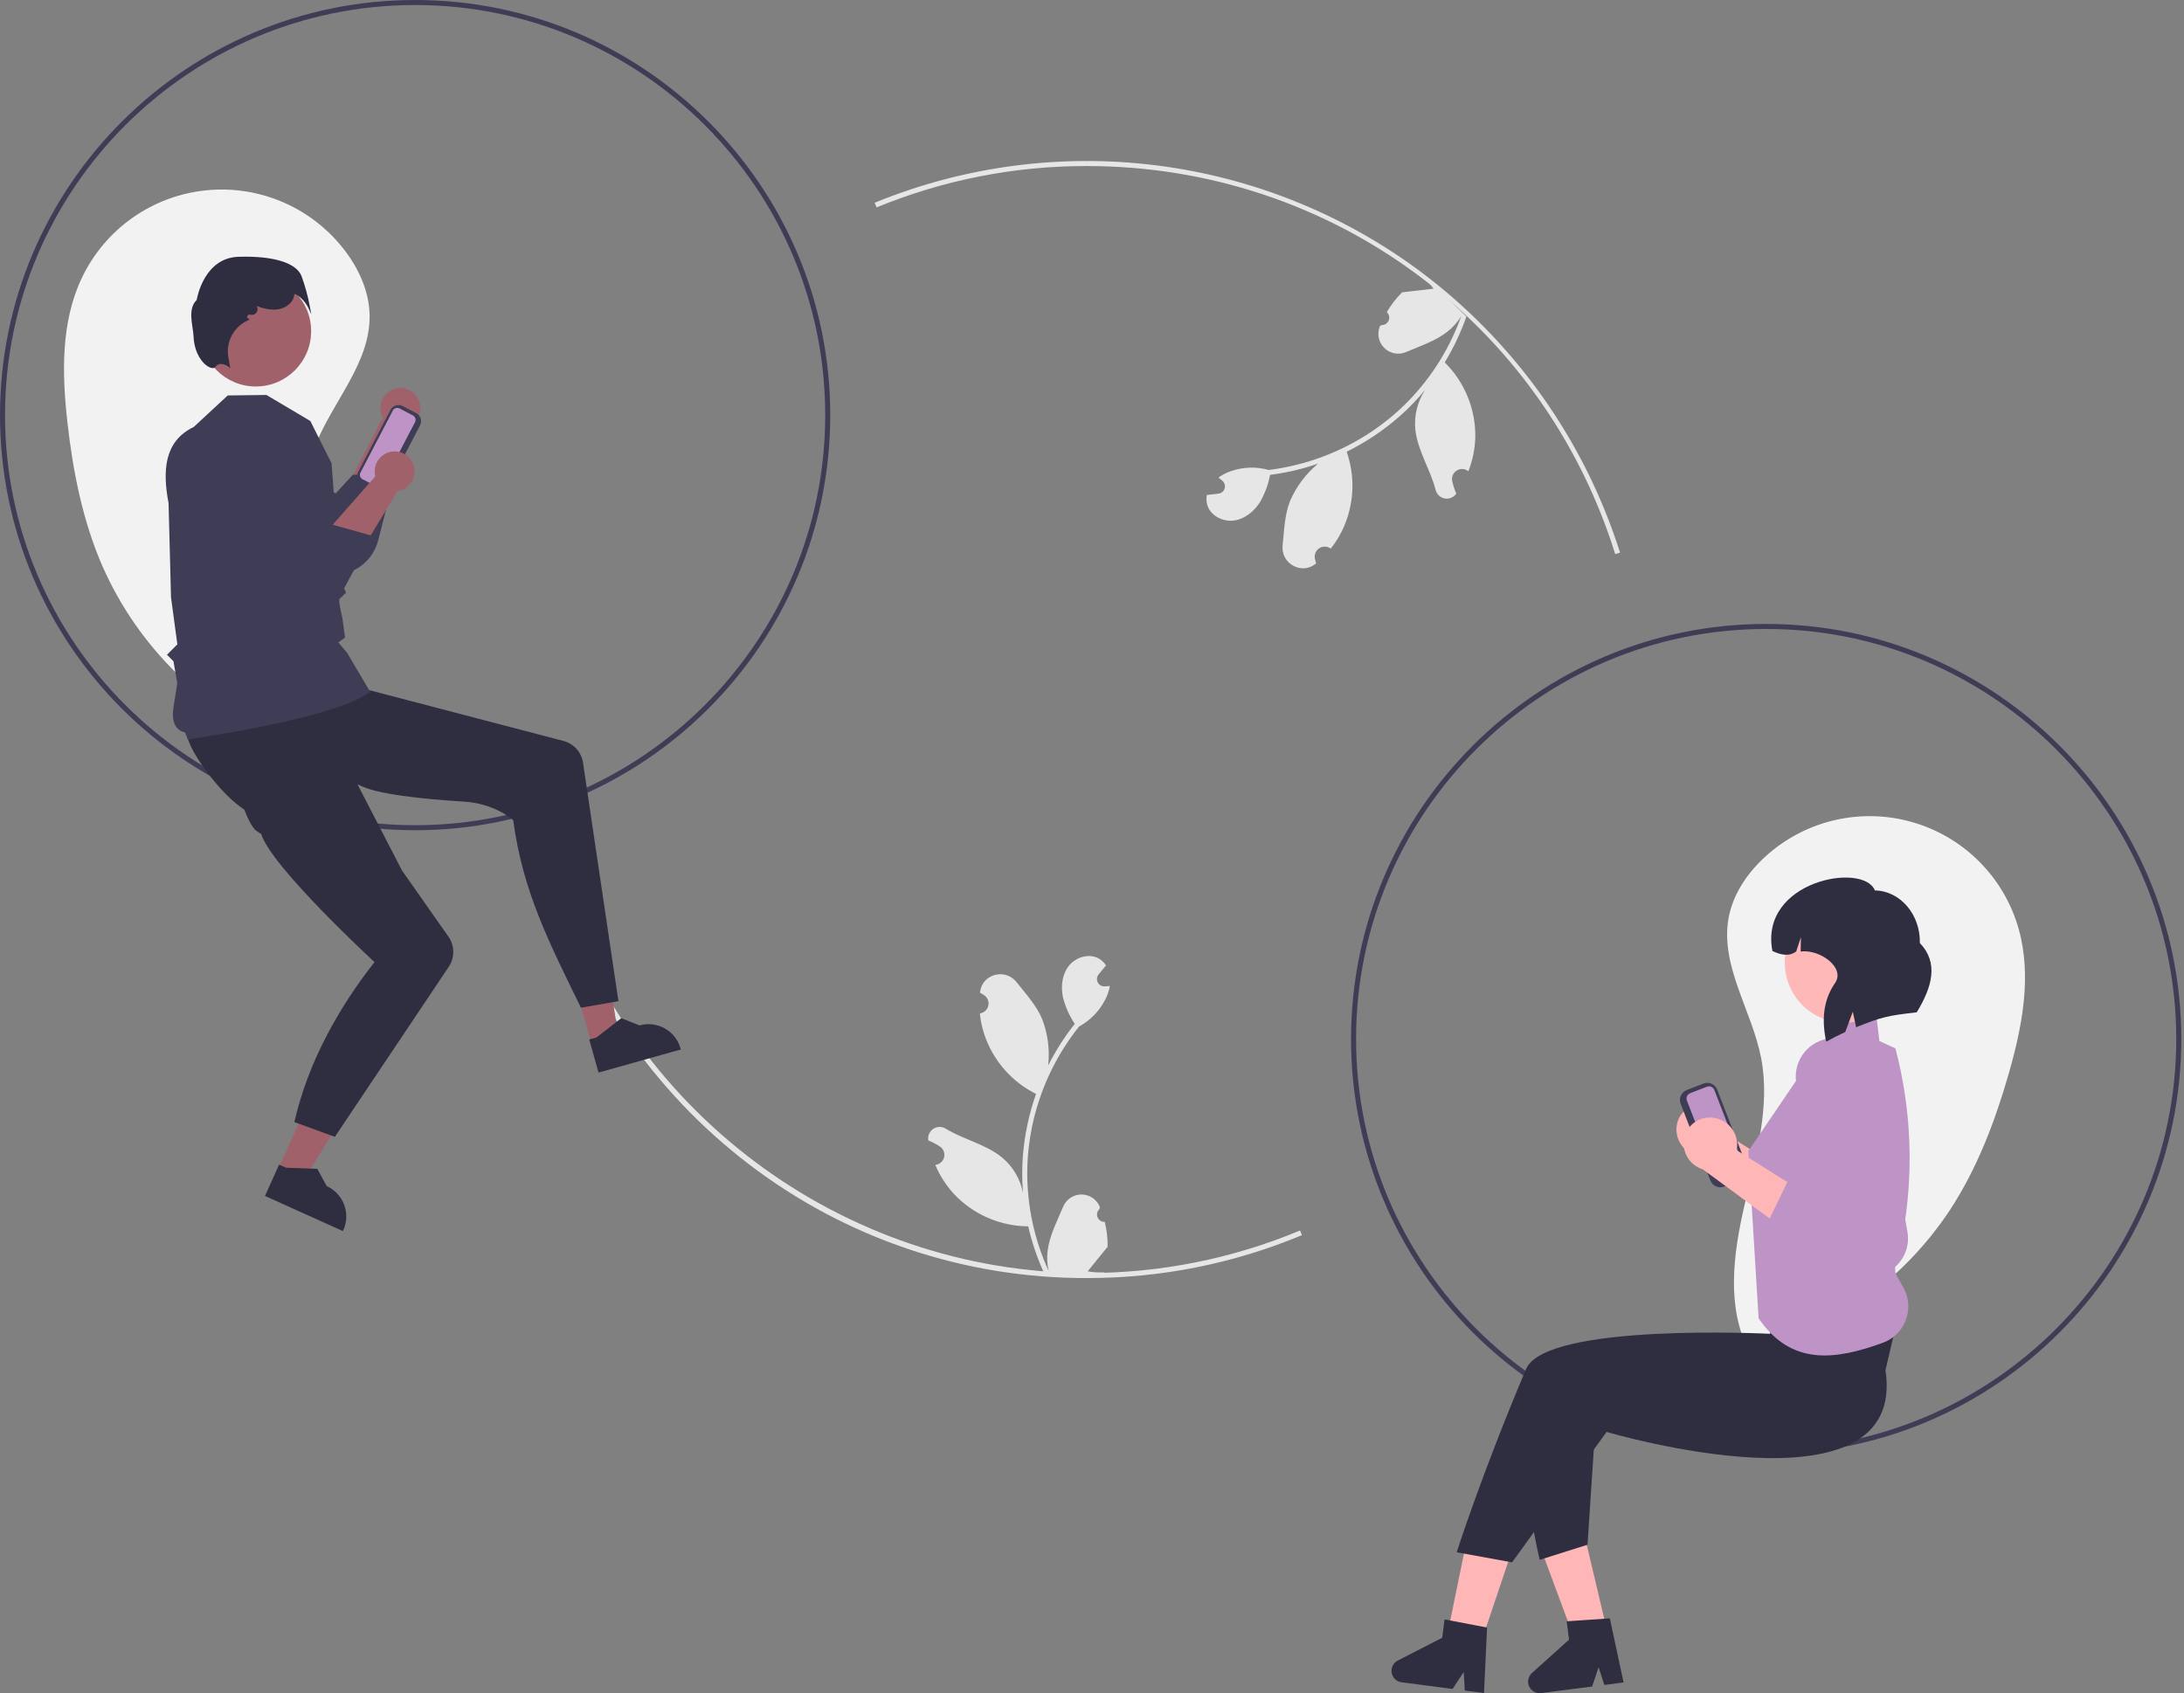 <svg width="267" height="207" viewBox="0 0 267 207" fill="none" xmlns="http://www.w3.org/2000/svg">
<rect x="0" y="0" width="267" height="207" fill="#808080" stroke="none"/>
<g clip-path="url(#clip0_156_1076)">
<path d="M34.789 91.089C24.863 86.92 16.905 79.114 12.546 69.269C10.107 63.693 8.916 57.645 8.238 51.596C7.573 45.662 7.437 39.402 9.991 34.004C11.39 31.048 13.53 28.506 16.203 26.623C18.877 24.741 21.992 23.583 25.246 23.263C28.5 22.943 31.781 23.471 34.77 24.796C37.759 26.121 40.354 28.198 42.302 30.824C43.978 33.084 45.157 35.797 45.187 38.611C45.25 44.514 40.504 49.251 38.422 54.774C36.27 60.482 37.045 66.807 37.411 72.896C37.777 78.985 37.545 85.586 33.85 90.44" fill="#F2F2F2"/>
<path d="M212.82 165.727C223.303 163.272 232.45 156.902 238.391 147.922C241.726 142.831 243.908 137.066 245.586 131.215C247.231 125.475 248.409 119.325 246.791 113.577C245.906 110.43 244.22 107.566 241.898 105.264C239.576 102.962 236.697 101.301 233.542 100.442C230.387 99.584 227.064 99.557 223.895 100.365C220.727 101.173 217.822 102.788 215.464 105.053C213.434 107.002 211.82 109.48 211.321 112.249C210.274 118.059 214.164 123.521 215.295 129.315C216.465 135.302 214.645 141.408 213.269 147.351C211.893 153.294 211.02 159.841 213.854 165.244" fill="#F2F2F2"/>
<path d="M132.873 156.248C117.931 156.296 103.393 151.396 91.528 142.313C79.911 133.438 71.424 121.092 67.298 107.066L67.889 106.895C76.233 135.591 102.956 155.633 132.873 155.633C141.818 155.65 150.677 153.883 158.931 150.434L159.168 151.002C150.839 154.482 141.9 156.265 132.873 156.248Z" fill="#E6E6E6"/>
<path d="M197.466 67.742C188.59 39.366 162.632 20.3 132.873 20.3C124.055 20.284 115.319 22.002 107.163 25.355L106.929 24.786C117.839 20.318 129.719 18.747 141.416 20.224C153.113 21.701 164.229 26.178 173.685 33.219C185.194 41.841 193.715 53.849 198.053 67.559L197.466 67.742Z" fill="#E6E6E6"/>
<path d="M215.918 177.779C187.935 177.779 165.168 155.013 165.168 127.029C165.168 99.045 187.935 76.279 215.918 76.279C243.902 76.279 266.668 99.045 266.668 127.029C266.668 155.013 243.902 177.779 215.918 177.779ZM215.918 76.894C188.274 76.894 165.784 99.384 165.784 127.029C165.784 154.673 188.274 177.164 215.918 177.164C243.563 177.164 266.053 154.673 266.053 127.029C266.053 99.384 243.563 76.894 215.918 76.894Z" fill="#3F3D56"/>
<path d="M50.75 101.5C22.766 101.5 0 78.734 0 50.75C0 22.766 22.766 0 50.75 0C78.734 0 101.5 22.766 101.5 50.75C101.5 78.734 78.734 101.5 50.75 101.5ZM50.75 0.615C23.106 0.615 0.615 23.106 0.615 50.75C0.615 78.394 23.106 100.885 50.75 100.885C78.394 100.885 100.885 78.394 100.885 50.75C100.885 23.106 78.394 0.615 50.75 0.615Z" fill="#3F3D56"/>
<path d="M46.804 51.035L42.323 59.739L46.748 62.276C46.748 62.276 49.783 52.499 49.873 52.128C50.331 51.941 50.721 51.62 50.992 51.206C51.263 50.792 51.402 50.306 51.39 49.812C51.379 49.317 51.218 48.838 50.928 48.437C50.639 48.037 50.234 47.733 49.768 47.567C49.302 47.401 48.797 47.381 48.319 47.508C47.842 47.636 47.414 47.905 47.093 48.281C46.771 48.657 46.572 49.122 46.52 49.614C46.469 50.105 46.568 50.601 46.804 51.035Z" fill="#A0616A"/>
<path d="M23.805 52.219C25.804 59.626 32.99 64.33 38.956 69.97C39.691 70.228 40.472 70.329 41.248 70.268C42.024 70.207 42.779 69.985 43.465 69.615C44.15 69.246 44.751 68.738 45.229 68.123C45.707 67.508 46.051 66.8 46.24 66.045L48.251 58.175L43.139 58.038L41.024 60.337L34.179 55.46L23.805 52.219Z" fill="#3F3D56"/>
<path d="M208.373 134.914C209.241 134.971 210.053 135.364 210.635 136.01C211.217 136.656 211.525 137.504 211.492 138.373C211.482 138.55 211.458 138.725 211.42 138.898L221.275 145.106L215.826 147.516L207.303 141.251C206.6 141.036 205.987 140.594 205.561 139.995C205.136 139.395 204.92 138.672 204.949 137.937C204.969 137.519 205.072 137.109 205.25 136.731C205.429 136.353 205.68 136.013 205.99 135.732C206.3 135.451 206.662 135.233 207.056 135.092C207.45 134.951 207.868 134.889 208.286 134.909C208.315 134.91 208.344 134.912 208.373 134.914Z" fill="#FFB6B6"/>
<path d="M217.877 142.284L215.435 147.324L225.092 153.538C225.779 153.984 226.569 154.247 227.386 154.302C228.204 154.357 229.021 154.202 229.762 153.851C230.662 153.42 231.398 152.709 231.859 151.823C232.319 150.937 232.479 149.926 232.315 148.942L229.181 131.052C228.971 129.8 228.289 128.676 227.275 127.912C226.262 127.147 224.994 126.8 223.732 126.942C222.491 127.078 221.355 127.701 220.573 128.674C219.792 129.648 219.429 130.892 219.565 132.133C219.57 132.181 219.576 132.23 219.583 132.278C219.607 132.45 219.64 132.621 219.682 132.789L223.103 145.512L217.877 142.284Z" fill="#BE94C6"/>
<path d="M209.1 144.328L205.463 134.944C205.339 134.623 205.347 134.265 205.486 133.95C205.625 133.635 205.884 133.388 206.204 133.264L208.25 132.471C208.571 132.347 208.928 132.355 209.243 132.494C209.558 132.633 209.805 132.892 209.93 133.213L213.567 142.596C213.691 142.918 213.682 143.275 213.543 143.59C213.404 143.905 213.146 144.152 212.825 144.277L210.78 145.069C210.459 145.193 210.101 145.185 209.786 145.046C209.471 144.907 209.224 144.649 209.1 144.328Z" fill="#3F3D56"/>
<path d="M206.629 133.649C206.456 133.716 206.317 133.85 206.242 134.019C206.167 134.189 206.163 134.382 206.23 134.555L209.866 143.939C209.934 144.112 210.067 144.251 210.237 144.326C210.406 144.401 210.599 144.405 210.772 144.338L212.817 143.546C212.99 143.478 213.129 143.345 213.204 143.176C213.279 143.006 213.284 142.813 213.217 142.64L209.58 133.256C209.513 133.083 209.38 132.944 209.21 132.869C209.04 132.794 208.848 132.79 208.675 132.857L206.629 133.649Z" fill="#BE94C6"/>
<path d="M217.19 163.908H231.001V150.097H217.19V163.908Z" fill="#FFB8B8"/>
<path d="M184.438 190.772L179.163 188.997L176.226 203.355L179.8 204.557L184.438 190.772Z" fill="#FFB6B6"/>
<path d="M193.792 188.04L188.376 189.321L193.469 203.062L197.139 202.194L193.792 188.04Z" fill="#FFB6B6"/>
<path d="M230.506 167.516C233.274 185.971 196.411 175.06 196.411 175.06L184.853 191.005L178.086 189.774C178.086 189.774 181.131 180.203 186.569 167.371C188.984 161.672 216.404 163.065 216.404 163.065L216.973 158.597L232.659 158.289L230.506 167.516Z" fill="#2F2E41"/>
<path d="M195.248 171.101L185.208 171.332C186.817 185.175 188.236 190.697 188.236 190.697L194.08 188.851L195.248 171.101Z" fill="#2F2E41"/>
<path d="M222.616 127.654L225.396 124.08L229.362 123.908L229.758 127.269L231.722 128.175C233.684 135.629 233.987 143.422 232.61 151.006C232.347 151.254 232.154 151.567 232.053 151.914C231.951 152.261 231.944 152.629 232.032 152.98L232.159 153.488L232.147 153.507C231.729 154.166 231.587 154.964 231.752 155.727L232.691 157.395C233.028 157.994 233.23 158.66 233.283 159.346C233.336 160.031 233.24 160.72 233 161.365C232.76 162.009 232.383 162.594 231.894 163.078C231.405 163.562 230.817 163.933 230.17 164.167C224.403 166.258 218.996 167.036 214.996 161.17L213.738 140.725L222.616 127.654Z" fill="#BE94C6"/>
<path d="M225.529 125.029C229.578 125.029 232.861 121.747 232.861 117.697C232.861 113.648 229.578 110.365 225.529 110.365C221.479 110.365 218.197 113.648 218.197 117.697C218.197 121.747 221.479 125.029 225.529 125.029Z" fill="#FFB8B8"/>
<path d="M229.209 108.859C232.314 108.919 234.776 111.798 234.709 115.291C237.006 117.688 236.247 120.621 234.327 123.758C230.815 124.165 229.996 124.335 226.916 125.591L226.511 123.695L225.591 126.164C224.808 126.525 224.032 126.921 223.261 127.352C222.707 124.811 222.844 122.342 224.333 120.191C225.656 118.28 222.437 116.011 220.135 116.331L220.169 114.576L219.591 116.321C218.693 116.98 217.701 116.742 216.683 116.265C215.032 107.687 227.811 105.341 229.209 108.859Z" fill="#2F2E41"/>
<path d="M181.424 206.985L179.074 206.678L178.945 204.405L177.581 206.483L171.348 205.669C171.049 205.63 170.77 205.497 170.553 205.288C170.335 205.08 170.19 204.807 170.139 204.51C170.087 204.213 170.132 203.908 170.266 203.638C170.4 203.368 170.617 203.149 170.885 203.011L176.312 200.224L176.605 197.981L181.799 198.977L181.424 206.985Z" fill="#2F2E41"/>
<path d="M198.487 205.691L196.137 205.994L195.432 203.828L194.643 206.186L188.408 206.988C188.11 207.027 187.806 206.969 187.543 206.822C187.279 206.676 187.069 206.45 186.944 206.176C186.818 205.902 186.783 205.595 186.844 205.3C186.905 205.005 187.059 204.737 187.283 204.536L191.819 200.457L191.531 198.213L196.807 197.852L198.487 205.691Z" fill="#2F2E41"/>
<path d="M209.258 136.63C210.125 136.687 210.937 137.08 211.519 137.726C212.102 138.372 212.409 139.219 212.376 140.088C212.366 140.265 212.342 140.44 212.304 140.613L222.159 146.822L216.711 149.231L208.187 142.966C207.484 142.751 206.872 142.31 206.446 141.71C206.02 141.111 205.804 140.387 205.833 139.652C205.853 139.234 205.956 138.825 206.134 138.446C206.313 138.068 206.565 137.728 206.875 137.447C207.184 137.166 207.547 136.949 207.941 136.807C208.334 136.666 208.752 136.604 209.17 136.624C209.199 136.626 209.228 136.628 209.258 136.63Z" fill="#FFB6B6"/>
<path d="M218.761 144L216.318 149.039L225.976 155.254C226.663 155.7 227.453 155.963 228.27 156.017C229.087 156.072 229.905 155.917 230.646 155.567C231.546 155.136 232.282 154.424 232.742 153.538C233.203 152.653 233.363 151.642 233.199 150.657L230.065 132.767C229.855 131.515 229.173 130.391 228.159 129.627C227.145 128.863 225.878 128.516 224.616 128.658C224.002 128.725 223.406 128.912 222.864 129.21C222.322 129.507 221.844 129.908 221.457 130.39C221.07 130.872 220.782 131.425 220.609 132.019C220.436 132.612 220.381 133.234 220.449 133.848C220.454 133.897 220.46 133.945 220.467 133.994C220.49 134.165 220.523 134.336 220.565 134.504L223.986 147.227L218.761 144Z" fill="#BE94C6"/>
<path d="M33.961 143.028L37.059 144.425L43.923 133.141L39.351 131.079L33.961 143.028Z" fill="#A0616A"/>
<path d="M32.394 146.21L41.92 150.507L41.974 150.387C42.418 149.403 42.453 148.284 42.071 147.275C41.69 146.266 40.923 145.45 39.94 145.006L38.795 142.901L34.953 142.756L34.121 142.381L32.394 146.21Z" fill="#2F2E41"/>
<path d="M72.329 127.682L75.601 126.764L73.615 113.706L68.786 115.062L72.329 127.682Z" fill="#A0616A"/>
<path d="M73.172 131.128L83.234 128.304L83.198 128.176C82.907 127.138 82.215 126.257 81.274 125.729C80.333 125.201 79.221 125.068 78.183 125.359L75.953 124.481L72.915 126.838L72.037 127.085L73.172 131.128Z" fill="#2F2E41"/>
<path d="M22.809 89.528C22.893 91.949 28.041 98.479 30.749 99.416C31.209 99.575 31.478 99.663 31.478 99.663L32.42 99.378L43.832 95.925C45.83 97.101 51.791 97.698 56.682 97.997C60.575 98.234 62.745 100.27 62.745 100.27C63.894 109.004 67.205 115.372 71.023 123.198L75.606 122.401L71.276 93.25C71.183 92.62 70.907 92.032 70.482 91.558C70.057 91.085 69.502 90.746 68.886 90.585L37.746 82.439C37.746 82.439 36.028 82.129 32.406 83.876C26.443 86.753 22.75 87.767 22.809 89.528Z" fill="#2F2E41"/>
<path d="M28.76 89.06C27.715 91.245 29.263 99.416 31.232 101.497L31.754 101.853L31.931 101.945C33.112 105.939 45.783 117.621 45.783 117.621C41.503 123.074 37.689 129.726 35.987 137.179L40.936 138.987L54.867 118.189C55.232 117.645 55.424 117.002 55.416 116.347C55.409 115.691 55.204 115.053 54.827 114.516L49.144 106.421L39.883 88.482C33.265 88.278 29.521 87.47 28.76 89.06Z" fill="#2F2E41"/>
<path d="M22.995 90.48C22.98 90.48 22.617 89.53 22.61 89.528C22.487 89.494 20.817 89.329 21.192 86.564L21.673 83.522L21.204 80.836L20.415 80.047L21.683 78.779L20.906 73.029L20.607 61.515C19.859 57.56 20.054 53.943 23.681 52.202L27.84 48.345L32.572 48.287L37.94 51.47L40.541 56.655L41.55 70.707L42.303 72.465L42.238 72.523C42.233 72.528 41.731 72.982 41.506 73.231C41.397 73.386 41.602 74.544 41.855 75.528L42.179 77.955L41.361 78.54L42.425 79.795L45.322 84.693L45.149 84.65C44.953 84.601 43.131 87.337 23.129 90.378C23.037 90.392 23.034 90.48 22.995 90.48Z" fill="#3F3D56"/>
<path d="M45.899 60.067L44.243 59.203C43.983 59.067 43.788 58.834 43.7 58.554C43.612 58.274 43.639 57.971 43.774 57.711L47.738 50.114C47.874 49.854 48.108 49.659 48.387 49.571C48.667 49.483 48.97 49.51 49.23 49.645L50.886 50.509C51.146 50.645 51.341 50.878 51.429 51.158C51.517 51.438 51.49 51.741 51.355 52.001L47.391 59.598C47.255 59.858 47.021 60.053 46.742 60.141C46.462 60.229 46.159 60.203 45.899 60.067Z" fill="#3F3D56"/>
<path d="M48.834 49.931C48.694 49.858 48.531 49.844 48.38 49.892C48.229 49.939 48.103 50.044 48.03 50.184L44.066 57.781C43.993 57.922 43.979 58.085 44.026 58.236C44.073 58.386 44.179 58.512 44.319 58.585L45.974 59.449C46.114 59.522 46.278 59.537 46.429 59.489C46.579 59.442 46.705 59.337 46.778 59.197L50.743 51.599C50.816 51.459 50.83 51.296 50.783 51.145C50.735 50.994 50.63 50.869 50.49 50.795L48.834 49.931Z" fill="#BE94C6"/>
<path d="M31.272 47.25C35.008 47.25 38.037 44.221 38.037 40.485C38.037 36.748 35.008 33.719 31.272 33.719C27.535 33.719 24.506 36.748 24.506 40.485C24.506 44.221 27.535 47.25 31.272 47.25Z" fill="#A0616A"/>
<path d="M27.945 44.842C27.648 44.606 27.278 44.482 26.899 44.491C26.782 44.51 26.669 44.554 26.57 44.62C26.471 44.686 26.387 44.773 26.323 44.873C26.288 44.918 26.242 44.953 26.19 44.975C26.138 44.997 26.081 45.006 26.025 45C25.303 45.027 23.765 43.687 23.659 41.103C23.609 39.875 22.875 37.797 24.044 36.672C24.123 36.218 25.036 31.523 29.153 31.394C33.368 31.26 36.174 32.107 36.848 33.713C37.316 34.989 37.672 36.303 37.912 37.64L38.053 38.435L37.723 37.698C37.717 37.684 37.114 36.365 35.997 35.925C35.979 36.139 35.925 36.349 35.836 36.546C35.471 37.336 34.553 37.851 33.495 37.859C32.764 37.837 32.044 37.682 31.368 37.402C31.445 37.512 31.488 37.642 31.492 37.776C31.496 37.911 31.462 38.043 31.392 38.158C31.323 38.273 31.221 38.365 31.101 38.424C30.98 38.483 30.845 38.506 30.712 38.489L30.516 38.465C30.454 38.457 30.392 38.471 30.34 38.505C30.288 38.538 30.249 38.589 30.23 38.648C30.211 38.707 30.213 38.771 30.237 38.829C30.26 38.886 30.303 38.934 30.358 38.963L30.53 39.055L30.321 39.156C29.48 39.532 28.787 40.175 28.35 40.986C27.914 41.797 27.758 42.729 27.908 43.638L28.151 45.008L27.945 44.842Z" fill="#2F2E41"/>
<path d="M135.06 149.383C134.875 149.392 134.692 149.343 134.535 149.244C134.379 149.145 134.256 149 134.185 148.829C134.113 148.658 134.096 148.47 134.136 148.289C134.175 148.108 134.269 147.943 134.405 147.818L134.467 147.572C134.459 147.552 134.451 147.532 134.442 147.512C134.256 147.072 133.944 146.697 133.545 146.434C133.146 146.17 132.678 146.031 132.2 146.032C131.722 146.034 131.255 146.177 130.858 146.444C130.461 146.71 130.151 147.087 129.968 147.529C129.236 149.292 128.304 151.057 128.075 152.921C127.974 153.745 128.016 154.58 128.201 155.389C126.482 151.639 125.589 147.564 125.584 143.439C125.583 142.404 125.641 141.37 125.756 140.342C125.851 139.498 125.983 138.661 126.152 137.83C127.073 133.319 129.051 129.092 131.924 125.495C133.314 124.736 134.438 123.57 135.145 122.152C135.401 121.643 135.582 121.099 135.682 120.538C135.525 120.559 135.366 120.571 135.209 120.582C135.16 120.584 135.109 120.587 135.06 120.589L135.042 120.59C134.869 120.598 134.698 120.556 134.549 120.469C134.401 120.381 134.28 120.253 134.202 120.099C134.125 119.945 134.093 119.772 134.112 119.6C134.13 119.429 134.198 119.266 134.307 119.132C134.374 119.049 134.442 118.966 134.51 118.882C134.613 118.754 134.718 118.628 134.821 118.499C134.833 118.487 134.844 118.474 134.854 118.461C134.973 118.314 135.091 118.17 135.209 118.024C134.993 117.689 134.703 117.408 134.361 117.203C133.176 116.509 131.54 116.99 130.684 118.062C129.826 119.134 129.664 120.638 129.962 121.978C130.255 123.117 130.74 124.199 131.397 125.176C131.332 125.258 131.265 125.338 131.201 125.42C130.026 126.931 129.002 128.553 128.144 130.264C128.353 128.347 128.103 126.409 127.417 124.608C126.721 122.929 125.417 121.515 124.268 120.064C122.888 118.321 120.059 119.082 119.816 121.291C119.814 121.313 119.812 121.334 119.809 121.355C119.98 121.452 120.147 121.554 120.31 121.662C120.516 121.799 120.675 121.995 120.767 122.224C120.859 122.453 120.879 122.705 120.826 122.946C120.773 123.187 120.648 123.406 120.468 123.575C120.287 123.744 120.06 123.854 119.816 123.892L119.791 123.895C119.852 124.51 119.96 125.12 120.113 125.718C120.557 127.389 121.341 128.951 122.416 130.304C123.492 131.658 124.835 132.775 126.363 133.585C126.463 133.637 126.561 133.688 126.661 133.737C125.798 136.181 125.257 138.727 125.052 141.311C124.935 142.835 124.942 144.366 125.072 145.89L125.064 145.836C124.735 144.142 123.832 142.613 122.506 141.509C120.538 139.892 117.757 139.296 115.633 137.996C115.407 137.851 115.145 137.774 114.877 137.773C114.608 137.773 114.346 137.849 114.119 137.993C113.893 138.136 113.712 138.342 113.599 138.585C113.485 138.828 113.444 139.098 113.479 139.364C113.482 139.383 113.485 139.402 113.488 139.421C113.804 139.55 114.112 139.699 114.411 139.866C114.581 139.962 114.748 140.064 114.912 140.172C115.117 140.309 115.276 140.505 115.368 140.735C115.46 140.964 115.481 141.215 115.427 141.456C115.374 141.697 115.249 141.916 115.069 142.085C114.889 142.254 114.662 142.364 114.418 142.402L114.393 142.406C114.375 142.409 114.359 142.411 114.341 142.414C114.882 143.705 115.641 144.894 116.586 145.928C117.752 147.18 119.162 148.18 120.729 148.867C122.295 149.555 123.986 149.915 125.697 149.926H125.699C126.164 151.944 126.837 153.908 127.707 155.787H134.88C134.906 155.708 134.929 155.625 134.952 155.546C134.288 155.588 133.622 155.548 132.967 155.428C133.5 154.775 134.032 154.116 134.564 153.463C134.576 153.451 134.587 153.438 134.597 153.425C134.867 153.091 135.14 152.759 135.41 152.425L135.41 152.424C135.424 151.4 135.306 150.378 135.06 149.383Z" fill="#E6E6E6"/>
<path d="M169.538 38.16C169.677 38.283 169.774 38.446 169.817 38.626C169.86 38.806 169.846 38.995 169.778 39.167C169.71 39.34 169.591 39.487 169.436 39.589C169.282 39.691 169.099 39.743 168.914 39.738L168.698 39.871C168.69 39.891 168.682 39.911 168.675 39.931C168.501 40.376 168.462 40.863 168.564 41.33C168.666 41.797 168.904 42.224 169.248 42.556C169.591 42.888 170.026 43.112 170.496 43.198C170.966 43.285 171.451 43.23 171.891 43.042C173.645 42.29 175.544 41.676 177.01 40.502C177.657 39.982 178.209 39.355 178.642 38.646C177.256 42.531 175.051 46.073 172.176 49.031C171.454 49.772 170.691 50.473 169.89 51.129C169.234 51.666 168.555 52.174 167.854 52.651C164.046 55.238 159.679 56.885 155.111 57.456C153.586 57.029 151.967 57.08 150.471 57.602C149.932 57.788 149.423 58.051 148.96 58.383C149.086 58.477 149.209 58.58 149.329 58.682C149.366 58.714 149.404 58.748 149.441 58.78L149.455 58.792C149.584 58.907 149.677 59.057 149.722 59.223C149.768 59.389 149.765 59.565 149.713 59.73C149.661 59.895 149.563 60.041 149.43 60.15C149.297 60.26 149.135 60.33 148.963 60.35C148.857 60.362 148.75 60.374 148.644 60.387C148.48 60.407 148.317 60.424 148.153 60.444C148.136 60.444 148.119 60.446 148.103 60.448C147.916 60.471 147.73 60.491 147.543 60.514C147.464 60.904 147.476 61.308 147.579 61.693C147.943 63.017 149.449 63.814 150.811 63.644C152.174 63.476 153.34 62.512 154.061 61.344C154.646 60.323 155.054 59.21 155.266 58.053C155.369 58.039 155.473 58.028 155.576 58.014C157.472 57.752 159.338 57.305 161.146 56.679C159.659 57.906 158.485 59.468 157.719 61.237C157.046 62.925 156.993 64.848 156.803 66.689C156.574 68.9 159.131 70.33 160.847 68.917C160.864 68.903 160.881 68.89 160.897 68.876C160.842 68.688 160.794 68.498 160.752 68.307C160.701 68.065 160.724 67.814 160.818 67.586C160.912 67.357 161.073 67.163 161.279 67.028C161.486 66.892 161.728 66.822 161.975 66.827C162.222 66.832 162.461 66.911 162.662 67.055L162.683 67.069C163.069 66.587 163.417 66.075 163.725 65.54C164.574 64.033 165.102 62.368 165.276 60.648C165.451 58.928 165.268 57.19 164.74 55.544C164.704 55.437 164.67 55.332 164.632 55.227C166.956 54.079 169.12 52.633 171.071 50.926C172.219 49.916 173.282 48.815 174.252 47.633L174.22 47.677C173.274 49.12 172.854 50.845 173.032 52.561C173.313 55.093 174.889 57.461 175.503 59.874C175.563 60.135 175.697 60.374 175.889 60.561C176.081 60.749 176.322 60.878 176.584 60.933C176.847 60.988 177.12 60.967 177.371 60.872C177.621 60.777 177.84 60.612 178 60.398C178.011 60.382 178.023 60.366 178.034 60.351C177.897 60.038 177.78 59.716 177.683 59.388C177.628 59.2 177.58 59.01 177.538 58.819C177.487 58.578 177.51 58.326 177.604 58.098C177.698 57.87 177.859 57.675 178.065 57.54C178.272 57.404 178.514 57.335 178.761 57.34C179.008 57.344 179.247 57.424 179.448 57.567L179.469 57.582C179.484 57.592 179.496 57.601 179.511 57.612C180.025 56.309 180.311 54.928 180.357 53.529C180.395 51.818 180.083 50.118 179.441 48.532C178.799 46.946 177.84 45.508 176.622 44.306L176.62 44.305C177.696 42.535 178.585 40.659 179.274 38.706L174.137 33.699C174.063 33.738 173.989 33.781 173.917 33.822C174.421 34.255 174.871 34.749 175.255 35.292C174.419 35.388 173.578 35.488 172.741 35.584C172.724 35.585 172.707 35.586 172.69 35.589C172.264 35.639 171.837 35.687 171.411 35.738L171.41 35.738C170.685 36.462 170.056 37.276 169.538 38.16Z" fill="#E6E6E6"/>
<path d="M45.879 58.237L39.411 65.586L43.084 69.125C43.084 69.125 48.411 60.383 48.588 60.045C49.078 59.975 49.535 59.759 49.898 59.423C50.262 59.088 50.515 58.651 50.625 58.169C50.734 57.686 50.695 57.182 50.512 56.723C50.328 56.264 50.01 55.871 49.599 55.596C49.187 55.322 48.703 55.179 48.208 55.186C47.714 55.193 47.233 55.35 46.83 55.637C46.427 55.923 46.12 56.325 45.95 56.789C45.78 57.254 45.755 57.759 45.879 58.237Z" fill="#A0616A"/>
<path d="M23.285 53.779C23.418 61.45 29.24 67.763 33.652 74.688C34.302 75.117 35.034 75.406 35.802 75.536C36.569 75.666 37.356 75.634 38.111 75.443C38.866 75.252 39.572 74.905 40.185 74.426C40.799 73.946 41.305 73.343 41.672 72.657L45.541 65.514L40.617 64.136L38.005 65.85L32.557 59.451L23.285 53.779Z" fill="#3F3D56"/>
</g>
<defs>
<clipPath id="clip0_156_1076">
<rect width="266.668" height="207" fill="white"/>
</clipPath>
</defs>
</svg>
